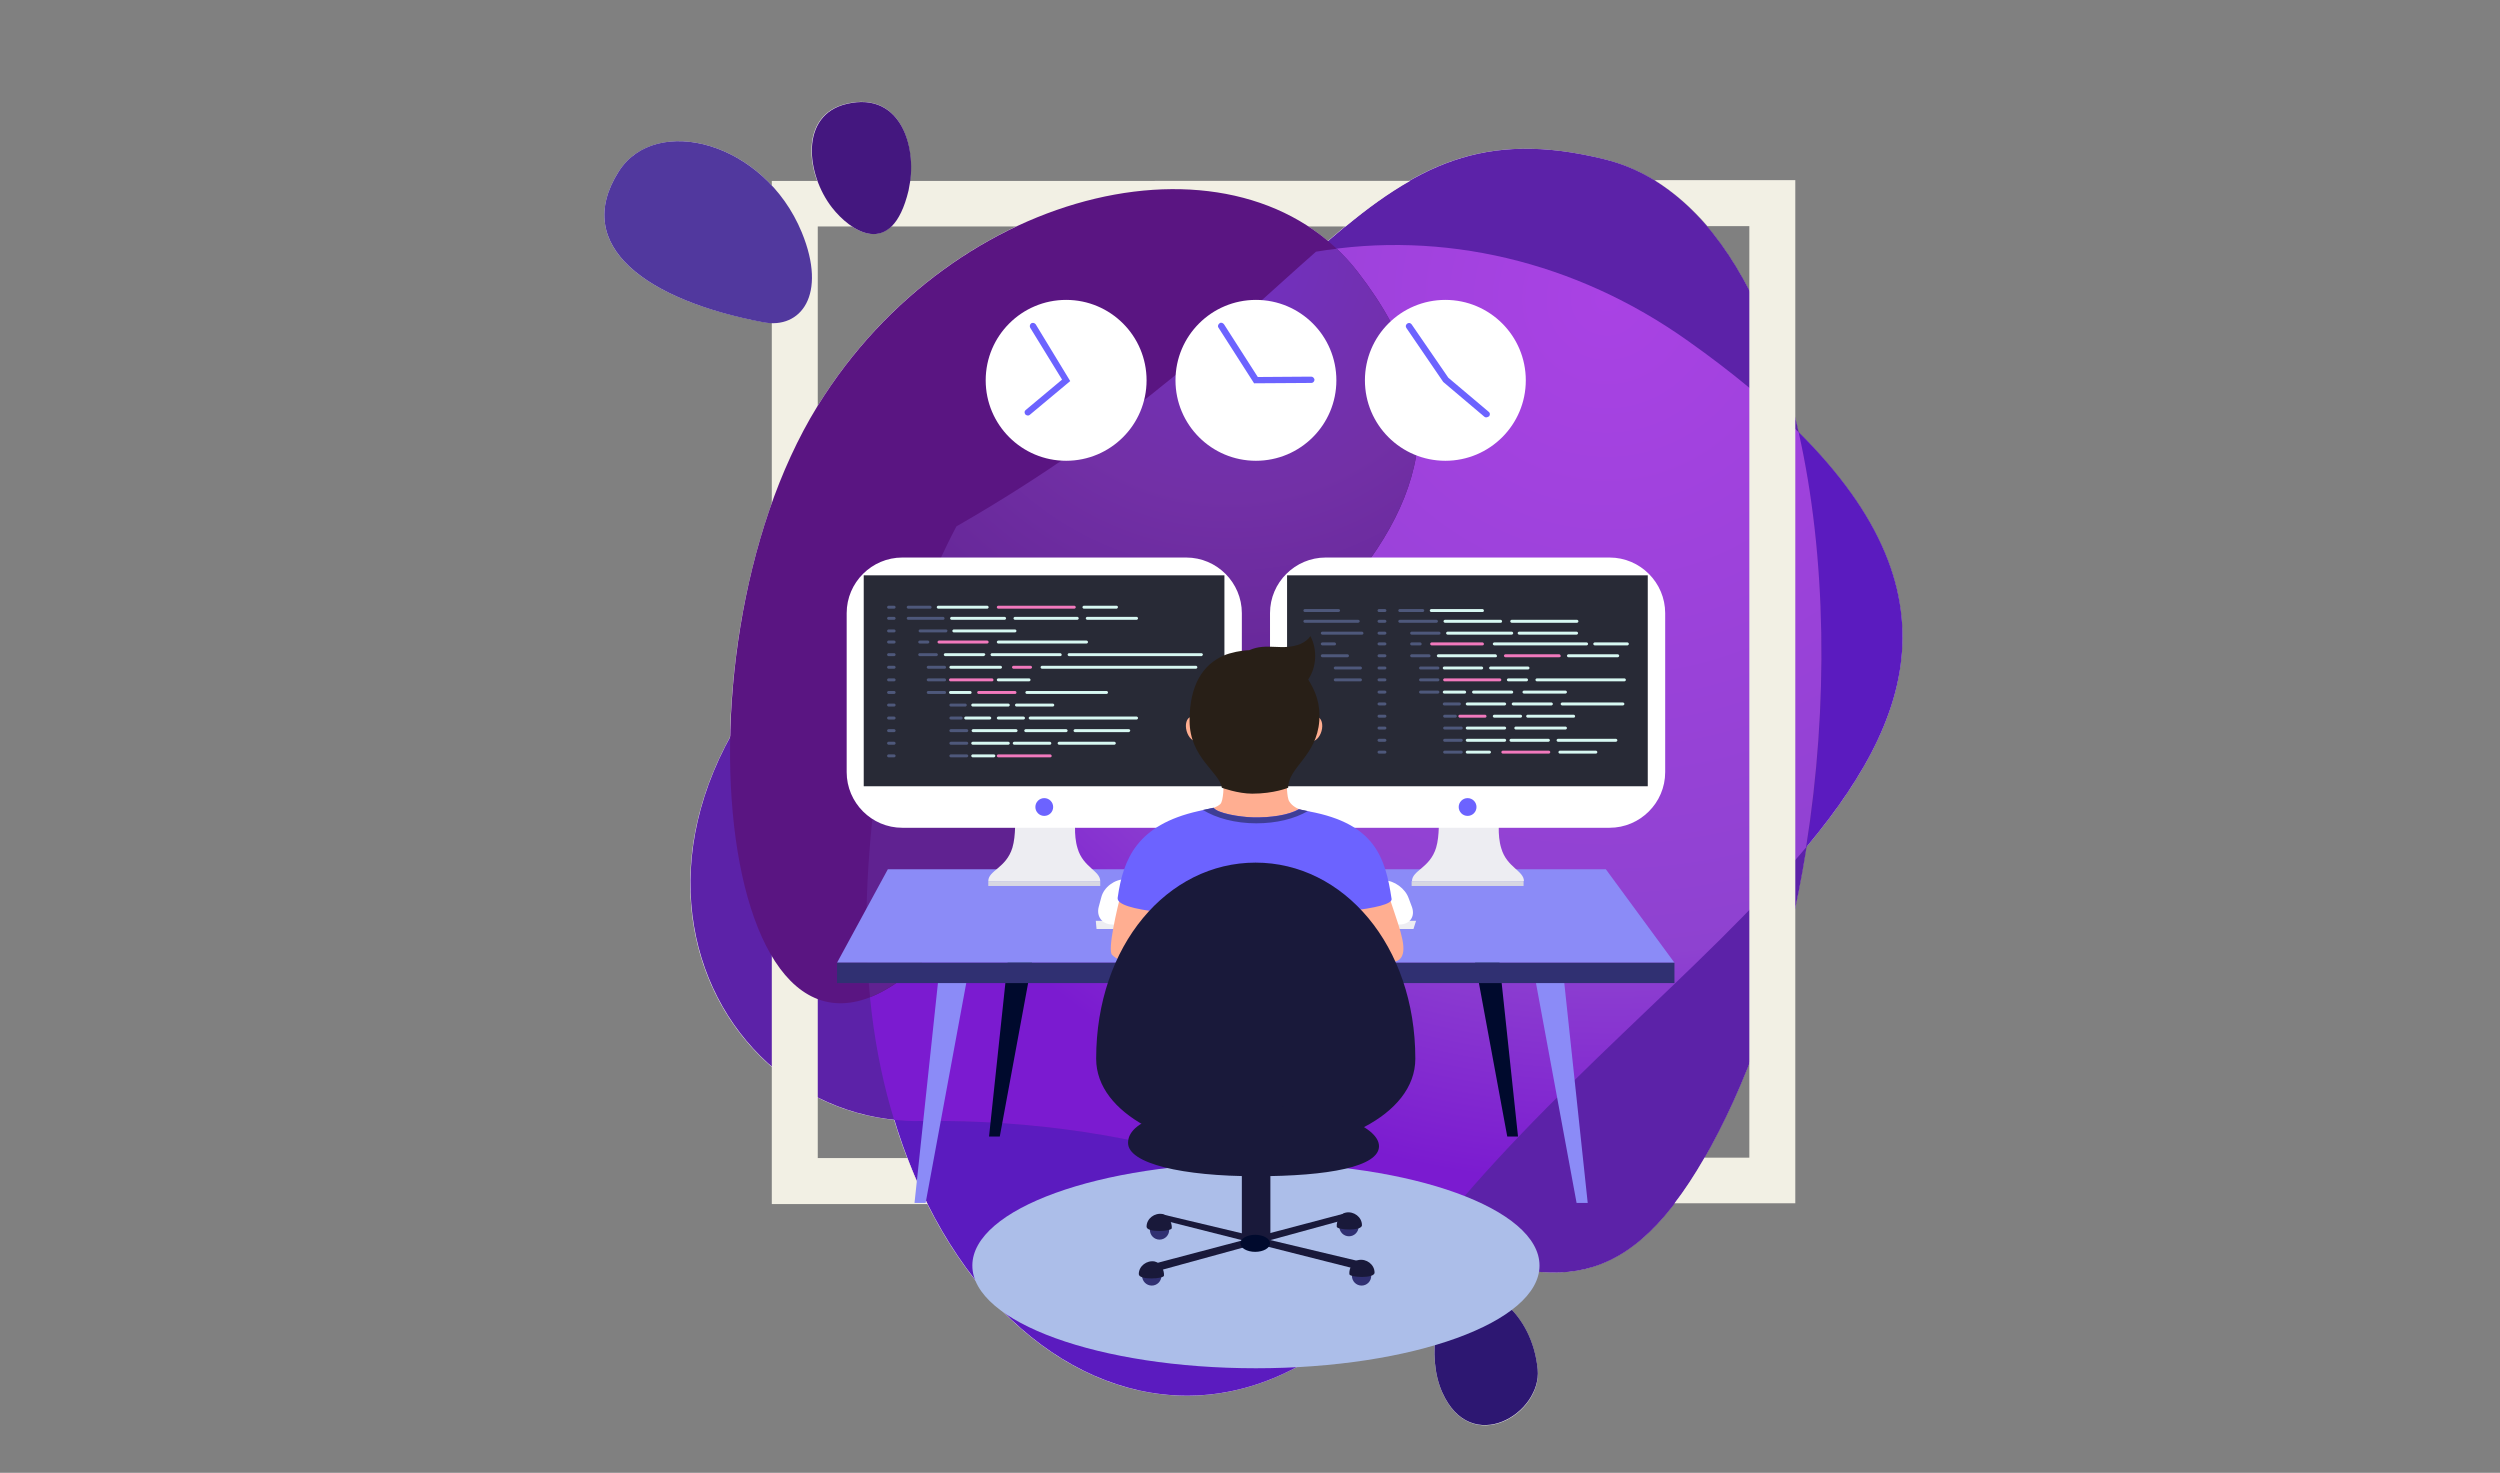 <?xml version="1.0" encoding="utf-8"?>
<!-- Generator: Adobe Illustrator 24.0.2, SVG Export Plug-In . SVG Version: 6.00 Build 0)  -->
<svg version="1.1" xmlns="http://www.w3.org/2000/svg" xmlns:xlink="http://www.w3.org/1999/xlink" x="0px" y="0px"
	 viewBox="0 0 674.4 397.3" style="enable-background:new 0 0 674.4 397.3;" xml:space="preserve">
<rect x="0" y="0" width="674.4" height="397.3" fill="#808080" stroke="none"/>
<style type="text/css">
	.st0{fill:#51389E;}
	.st1{fill:#44177F;}
	.st2{fill:#2D1772;}
	.st3{fill:#FFFFFF;}
	.st4{fill:#5B1BBF;}
	.st5{fill:#5C22A8;}
	.st6{fill:url(#SVGID_1_);}
	.st7{fill:#F2F0E4;}
	.st8{fill:#5A1582;}
	.st9{fill:url(#SVGID_2_);}
	.st10{fill:#000A2D;}
	.st11{fill:#ACBEE9;}
	.st12{fill:#8B8BF7;}
	.st13{fill:#EDEDF2;}
	.st14{fill:#303072;}
	.st15{fill:#6C63FF;}
	.st16{fill:#D7D7E2;}
	.st17{fill:#282A36;}
	.st18{fill:#4E587B;}
	.st19{fill:#D7F8F2;}
	.st20{fill:#F279BD;}
	.st21{fill:#FFAE91;}
	.st22{fill:#281F17;}
	.st23{fill:#19193A;}
	.st24{fill:#3E3E96;}
</style>
<symbol  id="New_Symbol" viewBox="-52.8 -66.6 105.6 133.2">
	<path class="st0" d="M52.8-12.6c-0.6,53.1-18.7,91-55.5,75.8C-31.3,51.4-27.3,1,10-22.6C35.8-38.9,53-29.6,52.8-12.6z"/>
	<path class="st1" d="M-3.3-34.1c-12.6,14-38.5,21.8-47.1,1.6c-10.1-23.5,14.8-35.2,33.5-34.1C15.7-64.6,5.2-43.5-3.3-34.1z"/>
</symbol>
<symbol  id="New_Symbol_1" viewBox="-27 -28.6 54 57.2">
	<path class="st2" d="M-23.5,24c-8.4-8.3-0.9-34.3,13-45.8C14.4-42.6,34.7-10.3,24.2,6.9C10.4,29.4-14.3,33-23.5,24z"/>
</symbol>
<g id="Camada_2">
	<path class="st3" d="M394,348.1c-6.6,2.2-9.3,17.9-4.9,27.6c7.8,17.4,26.9,5.6,25.7-6.2C413.3,354,401.2,345.7,394,348.1z"/>
	<path class="st3" d="M463.5,305.4c11.4-22.2,19.4-49,23.7-76.8c29.4-35.2,40.3-69.8-2.1-112c-8.5-38.1-25.9-67-52.2-73.6
		c-33.3-8.3-51.6,2.1-74.7,22c-35.1-29.6-103.5-11.1-137.7,44.6c-15.4,25.1-22.9,59-23.6,89.3c-27.4,50,1.6,98.8,44.3,103.2
		c22.7,75,92.3,102.9,139.6,38.5c1.5-2,3-4,4.5-6C419,347.9,440,351.1,463.5,305.4z"/>
	<path class="st3" d="M206,86.9c10,1.9,17.3-7.3,10.3-24.2c-10.1-24.5-39.4-32.1-49.4-16.4C154.1,66.5,174.7,81.1,206,86.9z"/>
	<path class="st3" d="M245,51.3c2.6-11-1.7-26.9-16.7-23.3c-12.8,3-10.9,19.1-3.9,28C229.1,62,240.5,70.4,245,51.3z"/>
	<g>
		<path class="st4" d="M455.4,91.9C369.6,31,240.5,76.6,234,240.7c-4.7,117.7,88.2,179.7,146.8,99.9
			C450.5,245.7,593.2,189.9,455.4,91.9z"/>
		
			<use xlink:href="#New_Symbol_1"  width="54" height="57.2" id="XMLID_2_" x="-27" y="-28.6" transform="matrix(0.528 0.258 0.258 -0.528 400.248 366.822)" style="overflow:visible;"/>
		<path class="st5" d="M248.3,302.4c-63.5,0.8-103.5-95.9,8.8-159.9C360,83.8,366.8,26.5,433,43c66.2,16.5,75.7,174.6,30.6,262.4
			S382.7,300.7,248.3,302.4z"/>
		<radialGradient id="SVGID_1_" cx="433.546" cy="80.747" r="238.818" gradientUnits="userSpaceOnUse">
			<stop  offset="0" style="stop-color:#A942E4"/>
			<stop  offset="0.739" style="stop-color:#8E42D0"/>
			<stop  offset="1" style="stop-color:#7B1BD0"/>
		</radialGradient>
		<path class="st6" d="M485.2,116.6c-8-7.9-17.8-16.1-29.8-24.6C424.9,70.3,389,62.1,355,67.9c-22,19.3-48.9,46.5-97,74.1
			c-13.7,26-22.5,58.9-24.1,98.7c-0.9,22.8,1.8,43.5,7.3,61.4c2.3,0.2,4.7,0.4,7.1,0.3c64.3-0.8,106,20,137,32.2
			c31.2-40.1,74.6-73.3,101.9-106C493.3,190.3,492.7,149.9,485.2,116.6z"/>
		<path class="st7" d="M244.8,312.4h-24.2V61.1h142.4c5.9-4.9,11.6-9,17.4-12.3H208.2v276h42C248.2,320.8,246.4,316.7,244.8,312.4z"
			/>
		<path class="st7" d="M446.5,48.7c5.1,3.2,9.8,7.3,14.1,12.3h11.3v251.3h-12.1c-2.7,4.7-5.4,8.8-8.1,12.3h32.6v-276H446.5z"/>
		<path class="st8" d="M250.1,258.3C322.4,187.8,422.5,146,366.3,73.4c-31.6-40.8-108.7-24.1-145.8,36.2
			C178.6,177.7,195.1,311.9,250.1,258.3z"/>
		
			<use xlink:href="#New_Symbol"  width="105.6" height="133.2" id="XMLID_1_" x="-52.8" y="-66.6" transform="matrix(-0.104 0.591 -0.591 -0.104 203.976 54.434)" style="overflow:visible;"/>
		<radialGradient id="SVGID_2_" cx="331.827" cy="68.4" r="144.946" gradientUnits="userSpaceOnUse">
			<stop  offset="0" style="stop-color:#7230C2"/>
			<stop  offset="0.453" style="stop-color:#7230A6"/>
			<stop  offset="1" style="stop-color:#602291"/>
		</radialGradient>
		<path class="st9" d="M360.6,67.1c-1.9,0.2-3.7,0.5-5.6,0.8c-22,19.3-48.9,46.5-97,74.1c-13.7,26-22.5,58.9-24.1,98.7
			c-0.4,9.8-0.1,19.3,0.8,28.3c4.7-1.9,9.8-5.3,15.3-10.7C322.4,187.8,422.5,146,366.3,73.4C364.6,71.1,362.6,69,360.6,67.1z"/>
	</g>
</g>
<g id="Camada_1">
	<polygon class="st10" points="273.2,246.5 266.8,306.6 269.7,306.6 280.8,246.5 	"/>
	<polygon class="st10" points="403.1,246.5 409.5,306.6 406.6,306.6 395.5,246.5 	"/>
	<ellipse class="st11" cx="338.8" cy="341.4" rx="76.5" ry="27.7"/>
	<polygon class="st12" points="451.7,259.7 225.8,259.7 239.5,234.5 433.2,234.5 	"/>
	<polygon class="st12" points="253.1,264.4 246.7,324.5 249.7,324.5 260.8,264.4 	"/>
	<polygon class="st12" points="421.9,264.4 428.3,324.5 425.3,324.5 414.2,264.4 	"/>
	<g>
		<polygon class="st13" points="295.6,248.4 295.8,250.6 381.3,250.6 382,248.4 		"/>
		<g>
			<path class="st3" d="M380.9,244.7c0.9,2.6-0.6,4.7-3.4,4.7h-77.4c-2.8,0-4.4-2.2-3.7-4.8l0.7-2.6c0.7-2.7,3.6-4.8,6.3-4.8l70,0.3
				c2.7,0,5.7,2.2,6.6,4.8L380.9,244.7z"/>
		</g>
	</g>
	<rect x="225.8" y="259.7" class="st14" width="225.9" height="5.5"/>
	<g>
		<g>
			<circle class="st3" cx="338.8" cy="102.6" r="21.7"/>
		</g>
	</g>
	<path class="st15" d="M338.3,103.4l-9.6-15c-0.3-0.4-0.1-0.9,0.3-1.2c0.4-0.3,0.9-0.1,1.2,0.3l9.1,14.2l14.4-0.1c0,0,0,0,0,0
		c0.5,0,0.8,0.4,0.9,0.8c0,0.5-0.4,0.9-0.8,0.9L338.3,103.4z"/>
	<g>
		<g>
			<circle class="st3" cx="287.6" cy="102.6" r="21.7"/>
		</g>
	</g>
	<path class="st15" d="M277.3,112.1c-0.2,0-0.5-0.1-0.7-0.3c-0.3-0.4-0.3-0.9,0.1-1.2l9.8-8.2l-8.6-14c-0.2-0.4-0.1-0.9,0.3-1.2
		c0.4-0.2,0.9-0.1,1.2,0.3l9.3,15.3l-10.9,9.1C277.7,112,277.5,112.1,277.3,112.1z"/>
	<g>
		<g>
			<circle class="st3" cx="389.9" cy="102.6" r="21.7"/>
		</g>
	</g>
	<path class="st15" d="M400.9,112.6c-0.2,0-0.4-0.1-0.5-0.2l-11-9.3l-0.1-0.1l-9.9-14.5c-0.3-0.4-0.2-0.9,0.2-1.2
		c0.4-0.3,0.9-0.2,1.2,0.2l9.9,14.4l10.9,9.2c0.4,0.3,0.4,0.8,0.1,1.2C401.4,112.5,401.1,112.6,400.9,112.6z"/>
	<g>
		<g>
			<path class="st13" d="M273.8,220.5c0,0,0.3,4.9-0.7,8.2c-1.7,5.5-6.5,6.1-6.5,9c0,0.1,30.2,0.1,30.2,0c0-2.8-4.6-3.7-6.1-8.8
				c-1.2-3.8-0.5-8.4-0.5-8.4H273.8z"/>
			<rect x="266.6" y="237.7" class="st16" width="30.2" height="1.3"/>
		</g>
		<g>
			<g>
				<path class="st3" d="M335,208.3c0,8.3-6.8,15-15,15h-76.6c-8.3,0-15-6.8-15-15v-42.9c0-8.3,6.8-15,15-15H320c8.3,0,15,6.8,15,15
					V208.3z"/>
			</g>
			<rect x="233" y="155.2" class="st17" width="97.3" height="56.9"/>
		</g>
		<circle class="st15" cx="281.7" cy="217.7" r="2.4"/>
	</g>
	<g>
		<path class="st18" d="M251,164.2H245c-0.2,0-0.4-0.2-0.4-0.4c0-0.2,0.2-0.4,0.4-0.4h5.9c0.2,0,0.4,0.2,0.4,0.4
			C251.3,164,251.2,164.2,251,164.2z"/>
		<path class="st19" d="M266.3,164.2h-13.2c-0.2,0-0.4-0.2-0.4-0.4c0-0.2,0.2-0.4,0.4-0.4h13.2c0.2,0,0.4,0.2,0.4,0.4
			C266.7,164,266.5,164.2,266.3,164.2z"/>
		<path class="st19" d="M301.2,164.2h-8.8c-0.2,0-0.4-0.2-0.4-0.4c0-0.2,0.2-0.4,0.4-0.4h8.8c0.2,0,0.4,0.2,0.4,0.4
			C301.5,164,301.4,164.2,301.2,164.2z"/>
		<path class="st20" d="M289.8,164.2h-20.5c-0.2,0-0.4-0.2-0.4-0.4c0-0.2,0.2-0.4,0.4-0.4h20.5c0.2,0,0.4,0.2,0.4,0.4
			C290.2,164,290,164.2,289.8,164.2z"/>
		<path class="st18" d="M254.4,167.2H245c-0.2,0-0.4-0.2-0.4-0.4s0.2-0.4,0.4-0.4h9.4c0.2,0,0.4,0.2,0.4,0.4
			S254.7,167.2,254.4,167.2z"/>
		<path class="st19" d="M271,167.2h-14.3c-0.2,0-0.4-0.2-0.4-0.4s0.2-0.4,0.4-0.4H271c0.2,0,0.4,0.2,0.4,0.4S271.2,167.2,271,167.2z
			"/>
		<path class="st19" d="M306.6,167.2h-13.3c-0.2,0-0.4-0.2-0.4-0.4s0.2-0.4,0.4-0.4h13.3c0.2,0,0.4,0.2,0.4,0.4
			S306.8,167.2,306.6,167.2z"/>
		<path class="st19" d="M290.6,167.2h-16.8c-0.2,0-0.4-0.2-0.4-0.4s0.2-0.4,0.4-0.4h16.8c0.2,0,0.4,0.2,0.4,0.4
			S290.8,167.2,290.6,167.2z"/>
		<path class="st18" d="M255.2,170.6h-7c-0.2,0-0.4-0.2-0.4-0.4c0-0.2,0.2-0.4,0.4-0.4h7c0.2,0,0.4,0.2,0.4,0.4
			C255.5,170.4,255.4,170.6,255.2,170.6z"/>
		<path class="st19" d="M273.8,170.6h-16.5c-0.2,0-0.4-0.2-0.4-0.4c0-0.2,0.2-0.4,0.4-0.4h16.5c0.2,0,0.4,0.2,0.4,0.4
			C274.2,170.4,274,170.6,273.8,170.6z"/>
		<path class="st18" d="M250.3,173.6h-2.2c-0.2,0-0.4-0.2-0.4-0.4s0.2-0.4,0.4-0.4h2.2c0.2,0,0.4,0.2,0.4,0.4
			S250.5,173.6,250.3,173.6z"/>
		<path class="st20" d="M266.3,173.6h-13c-0.2,0-0.4-0.2-0.4-0.4s0.2-0.4,0.4-0.4h13c0.2,0,0.4,0.2,0.4,0.4S266.5,173.6,266.3,173.6
			z"/>
		<path class="st19" d="M293.1,173.6h-23.8c-0.2,0-0.4-0.2-0.4-0.4s0.2-0.4,0.4-0.4h23.8c0.2,0,0.4,0.2,0.4,0.4
			S293.3,173.6,293.1,173.6z"/>
		<path class="st18" d="M252.6,177h-4.5c-0.2,0-0.4-0.2-0.4-0.4c0-0.2,0.2-0.4,0.4-0.4h4.5c0.2,0,0.4,0.2,0.4,0.4
			C253,176.8,252.8,177,252.6,177z"/>
		<path class="st19" d="M265.3,177H255c-0.2,0-0.4-0.2-0.4-0.4c0-0.2,0.2-0.4,0.4-0.4h10.4c0.2,0,0.4,0.2,0.4,0.4
			C265.7,176.8,265.5,177,265.3,177z"/>
		<path class="st19" d="M324.1,177h-35.7c-0.2,0-0.4-0.2-0.4-0.4c0-0.2,0.2-0.4,0.4-0.4h35.7c0.2,0,0.4,0.2,0.4,0.4
			C324.4,176.8,324.3,177,324.1,177z"/>
		<path class="st19" d="M286,177h-18.4c-0.2,0-0.4-0.2-0.4-0.4c0-0.2,0.2-0.4,0.4-0.4H286c0.2,0,0.4,0.2,0.4,0.4
			C286.4,176.8,286.3,177,286,177z"/>
		<path class="st18" d="M254.8,180.4h-4.4c-0.2,0-0.4-0.2-0.4-0.4c0-0.2,0.2-0.4,0.4-0.4h4.4c0.2,0,0.4,0.2,0.4,0.4
			C255.2,180.2,255.1,180.4,254.8,180.4z"/>
		<path class="st19" d="M269.9,180.4h-13.4c-0.2,0-0.4-0.2-0.4-0.4c0-0.2,0.2-0.4,0.4-0.4h13.4c0.2,0,0.4,0.2,0.4,0.4
			C270.3,180.2,270.1,180.4,269.9,180.4z"/>
		<path class="st19" d="M322.6,180.4h-41.5c-0.2,0-0.4-0.2-0.4-0.4c0-0.2,0.2-0.4,0.4-0.4h41.5c0.2,0,0.4,0.2,0.4,0.4
			C323,180.2,322.8,180.4,322.6,180.4z"/>
		<path class="st20" d="M278,180.4h-4.6c-0.2,0-0.4-0.2-0.4-0.4c0-0.2,0.2-0.4,0.4-0.4h4.6c0.2,0,0.4,0.2,0.4,0.4
			C278.4,180.2,278.2,180.4,278,180.4z"/>
		<path class="st18" d="M254.8,183.8h-4.4c-0.2,0-0.4-0.2-0.4-0.4c0-0.2,0.2-0.4,0.4-0.4h4.4c0.2,0,0.4,0.2,0.4,0.4
			C255.2,183.6,255.1,183.8,254.8,183.8z"/>
		<path class="st20" d="M267.6,183.8h-11.2c-0.2,0-0.4-0.2-0.4-0.4c0-0.2,0.2-0.4,0.4-0.4h11.2c0.2,0,0.4,0.2,0.4,0.4
			C268,183.6,267.9,183.8,267.6,183.8z"/>
		<path class="st19" d="M277.6,183.8h-8.3c-0.2,0-0.4-0.2-0.4-0.4c0-0.2,0.2-0.4,0.4-0.4h8.3c0.2,0,0.4,0.2,0.4,0.4
			C278,183.6,277.8,183.8,277.6,183.8z"/>
		<path class="st18" d="M254.8,187.2h-4.4c-0.2,0-0.4-0.2-0.4-0.4s0.2-0.4,0.4-0.4h4.4c0.2,0,0.4,0.2,0.4,0.4
			S255.1,187.2,254.8,187.2z"/>
		<path class="st19" d="M261.7,187.2h-5.3c-0.2,0-0.4-0.2-0.4-0.4s0.2-0.4,0.4-0.4h5.3c0.2,0,0.4,0.2,0.4,0.4S262,187.2,261.7,187.2
			z"/>
		<path class="st19" d="M298.5,187.2h-21.5c-0.2,0-0.4-0.2-0.4-0.4s0.2-0.4,0.4-0.4h21.5c0.2,0,0.4,0.2,0.4,0.4
			S298.7,187.2,298.5,187.2z"/>
		<path class="st20" d="M273.8,187.2h-9.8c-0.2,0-0.4-0.2-0.4-0.4s0.2-0.4,0.4-0.4h9.8c0.2,0,0.4,0.2,0.4,0.4
			S274.1,187.2,273.8,187.2z"/>
		<path class="st18" d="M260.4,190.6h-3.9c-0.2,0-0.4-0.2-0.4-0.4s0.2-0.4,0.4-0.4h3.9c0.2,0,0.4,0.2,0.4,0.4
			S260.6,190.6,260.4,190.6z"/>
		<path class="st19" d="M272,190.6h-9.6c-0.2,0-0.4-0.2-0.4-0.4s0.2-0.4,0.4-0.4h9.6c0.2,0,0.4,0.2,0.4,0.4S272.2,190.6,272,190.6z"
			/>
		<path class="st19" d="M284,190.6h-9.8c-0.2,0-0.4-0.2-0.4-0.4s0.2-0.4,0.4-0.4h9.8c0.2,0,0.4,0.2,0.4,0.4S284.2,190.6,284,190.6z"
			/>
		<path class="st18" d="M259.3,194.1h-2.8c-0.2,0-0.4-0.2-0.4-0.4c0-0.2,0.2-0.4,0.4-0.4h2.8c0.2,0,0.4,0.2,0.4,0.4
			C259.7,193.9,259.5,194.1,259.3,194.1z"/>
		<path class="st19" d="M267,194.1h-6.5c-0.2,0-0.4-0.2-0.4-0.4c0-0.2,0.2-0.4,0.4-0.4h6.5c0.2,0,0.4,0.2,0.4,0.4
			C267.4,193.9,267.2,194.1,267,194.1z"/>
		<path class="st19" d="M306.6,194.1h-28.7c-0.2,0-0.4-0.2-0.4-0.4c0-0.2,0.2-0.4,0.4-0.4h28.7c0.2,0,0.4,0.2,0.4,0.4
			C307,193.9,306.8,194.1,306.6,194.1z"/>
		<path class="st19" d="M276.1,194.1h-6.8c-0.2,0-0.4-0.2-0.4-0.4c0-0.2,0.2-0.4,0.4-0.4h6.8c0.2,0,0.4,0.2,0.4,0.4
			C276.5,193.9,276.3,194.1,276.1,194.1z"/>
		<path class="st18" d="M260.8,197.5h-4.3c-0.2,0-0.4-0.2-0.4-0.4c0-0.2,0.2-0.4,0.4-0.4h4.3c0.2,0,0.4,0.2,0.4,0.4
			C261.2,197.3,261,197.5,260.8,197.5z"/>
		<path class="st19" d="M274.1,197.5h-11.6c-0.2,0-0.4-0.2-0.4-0.4c0-0.2,0.2-0.4,0.4-0.4h11.6c0.2,0,0.4,0.2,0.4,0.4
			C274.5,197.3,274.3,197.5,274.1,197.5z"/>
		<path class="st19" d="M304.5,197.5h-14.5c-0.2,0-0.4-0.2-0.4-0.4c0-0.2,0.2-0.4,0.4-0.4h14.5c0.2,0,0.4,0.2,0.4,0.4
			C304.8,197.3,304.7,197.5,304.5,197.5z"/>
		<path class="st19" d="M287.6,197.5h-10.9c-0.2,0-0.4-0.2-0.4-0.4c0-0.2,0.2-0.4,0.4-0.4h10.9c0.2,0,0.4,0.2,0.4,0.4
			C288,197.3,287.8,197.5,287.6,197.5z"/>
		<path class="st18" d="M260.8,200.9h-4.3c-0.2,0-0.4-0.2-0.4-0.4c0-0.2,0.2-0.4,0.4-0.4h4.3c0.2,0,0.4,0.2,0.4,0.4
			C261.2,200.7,261,200.9,260.8,200.9z"/>
		<path class="st19" d="M272,200.9h-9.6c-0.2,0-0.4-0.2-0.4-0.4c0-0.2,0.2-0.4,0.4-0.4h9.6c0.2,0,0.4,0.2,0.4,0.4
			C272.4,200.7,272.2,200.9,272,200.9z"/>
		<path class="st19" d="M300.6,200.9h-14.9c-0.2,0-0.4-0.2-0.4-0.4c0-0.2,0.2-0.4,0.4-0.4h14.9c0.2,0,0.4,0.2,0.4,0.4
			C301,200.7,300.8,200.9,300.6,200.9z"/>
		<path class="st19" d="M283.2,200.9h-9.6c-0.2,0-0.4-0.2-0.4-0.4c0-0.2,0.2-0.4,0.4-0.4h9.6c0.2,0,0.4,0.2,0.4,0.4
			C283.6,200.7,283.5,200.9,283.2,200.9z"/>
		<path class="st18" d="M260.8,204.3h-4.3c-0.2,0-0.4-0.2-0.4-0.4s0.2-0.4,0.4-0.4h4.3c0.2,0,0.4,0.2,0.4,0.4S261,204.3,260.8,204.3
			z"/>
		<path class="st18" d="M241.2,164.2h-1.5c-0.2,0-0.4-0.2-0.4-0.4c0-0.2,0.2-0.4,0.4-0.4h1.5c0.2,0,0.4,0.2,0.4,0.4
			C241.6,164,241.4,164.2,241.2,164.2z"/>
		<path class="st18" d="M241.2,167.2h-1.5c-0.2,0-0.4-0.2-0.4-0.4s0.2-0.4,0.4-0.4h1.5c0.2,0,0.4,0.2,0.4,0.4
			S241.4,167.2,241.2,167.2z"/>
		<path class="st18" d="M241.2,170.6h-1.5c-0.2,0-0.4-0.2-0.4-0.4c0-0.2,0.2-0.4,0.4-0.4h1.5c0.2,0,0.4,0.2,0.4,0.4
			C241.6,170.4,241.4,170.6,241.2,170.6z"/>
		<path class="st18" d="M241.2,173.6h-1.5c-0.2,0-0.4-0.2-0.4-0.4s0.2-0.4,0.4-0.4h1.5c0.2,0,0.4,0.2,0.4,0.4
			S241.4,173.6,241.2,173.6z"/>
		<path class="st18" d="M241.2,177h-1.5c-0.2,0-0.4-0.2-0.4-0.4c0-0.2,0.2-0.4,0.4-0.4h1.5c0.2,0,0.4,0.2,0.4,0.4
			C241.6,176.8,241.4,177,241.2,177z"/>
		<path class="st18" d="M241.2,180.4h-1.5c-0.2,0-0.4-0.2-0.4-0.4c0-0.2,0.2-0.4,0.4-0.4h1.5c0.2,0,0.4,0.2,0.4,0.4
			C241.6,180.2,241.4,180.4,241.2,180.4z"/>
		<path class="st18" d="M241.2,183.8h-1.5c-0.2,0-0.4-0.2-0.4-0.4c0-0.2,0.2-0.4,0.4-0.4h1.5c0.2,0,0.4,0.2,0.4,0.4
			C241.6,183.6,241.4,183.8,241.2,183.8z"/>
		<path class="st18" d="M241.2,187.2h-1.5c-0.2,0-0.4-0.2-0.4-0.4s0.2-0.4,0.4-0.4h1.5c0.2,0,0.4,0.2,0.4,0.4
			S241.4,187.2,241.2,187.2z"/>
		<path class="st18" d="M241.2,190.6h-1.5c-0.2,0-0.4-0.2-0.4-0.4s0.2-0.4,0.4-0.4h1.5c0.2,0,0.4,0.2,0.4,0.4
			S241.4,190.6,241.2,190.6z"/>
		<path class="st18" d="M241.2,194.1h-1.5c-0.2,0-0.4-0.2-0.4-0.4c0-0.2,0.2-0.4,0.4-0.4h1.5c0.2,0,0.4,0.2,0.4,0.4
			C241.6,193.9,241.4,194.1,241.2,194.1z"/>
		<path class="st18" d="M241.2,197.5h-1.5c-0.2,0-0.4-0.2-0.4-0.4c0-0.2,0.2-0.4,0.4-0.4h1.5c0.2,0,0.4,0.2,0.4,0.4
			C241.6,197.3,241.4,197.5,241.2,197.5z"/>
		<path class="st18" d="M241.2,200.9h-1.5c-0.2,0-0.4-0.2-0.4-0.4c0-0.2,0.2-0.4,0.4-0.4h1.5c0.2,0,0.4,0.2,0.4,0.4
			C241.6,200.7,241.4,200.9,241.2,200.9z"/>
		<path class="st18" d="M241.2,204.3h-1.5c-0.2,0-0.4-0.2-0.4-0.4s0.2-0.4,0.4-0.4h1.5c0.2,0,0.4,0.2,0.4,0.4
			S241.4,204.3,241.2,204.3z"/>
		<path class="st19" d="M268.1,204.3h-5.7c-0.2,0-0.4-0.2-0.4-0.4s0.2-0.4,0.4-0.4h5.7c0.2,0,0.4,0.2,0.4,0.4
			S268.3,204.3,268.1,204.3z"/>
		<path class="st20" d="M283.3,204.3h-14c-0.2,0-0.4-0.2-0.4-0.4s0.2-0.4,0.4-0.4h14c0.2,0,0.4,0.2,0.4,0.4S283.6,204.3,283.3,204.3
			z"/>
	</g>
	<g>
		<g>
			<path class="st13" d="M388.1,220.5c0,0,0.3,4.9-0.7,8.2c-1.7,5.5-6.5,6.1-6.5,9c0,0.1,30.2,0.1,30.2,0c0-2.8-4.6-3.7-6.1-8.8
				c-1.2-3.8-0.5-8.4-0.5-8.4H388.1z"/>
			<rect x="380.8" y="237.7" class="st16" width="30.2" height="1.3"/>
		</g>
		<g>
			<g>
				<path class="st3" d="M449.2,208.3c0,8.3-6.8,15-15,15h-76.6c-8.3,0-15-6.8-15-15v-42.9c0-8.3,6.8-15,15-15h76.6
					c8.3,0,15,6.8,15,15V208.3z"/>
			</g>
			<rect x="347.2" y="155.2" class="st17" width="97.3" height="56.9"/>
		</g>
		<circle class="st15" cx="395.9" cy="217.7" r="2.4"/>
	</g>
	<g>
		<path class="st18" d="M383.8,165.1h-6.2c-0.2,0-0.4-0.2-0.4-0.4s0.2-0.4,0.4-0.4h6.2c0.2,0,0.4,0.2,0.4,0.4S384,165.1,383.8,165.1
			z"/>
		<path class="st19" d="M399.9,165.1h-13.8c-0.2,0-0.4-0.2-0.4-0.4s0.2-0.4,0.4-0.4h13.8c0.2,0,0.4,0.2,0.4,0.4
			S400.2,165.1,399.9,165.1z"/>
		<path class="st18" d="M387.5,168h-9.9c-0.2,0-0.4-0.2-0.4-0.4c0-0.2,0.2-0.4,0.4-0.4h9.9c0.2,0,0.4,0.2,0.4,0.4
			C387.9,167.8,387.7,168,387.5,168z"/>
		<path class="st19" d="M404.8,168h-15c-0.2,0-0.4-0.2-0.4-0.4c0-0.2,0.2-0.4,0.4-0.4h15c0.2,0,0.4,0.2,0.4,0.4
			C405.2,167.8,405.1,168,404.8,168z"/>
		<path class="st19" d="M425.4,168h-17.6c-0.2,0-0.4-0.2-0.4-0.4c0-0.2,0.2-0.4,0.4-0.4h17.6c0.2,0,0.4,0.2,0.4,0.4
			C425.8,167.8,425.6,168,425.4,168z"/>
		<path class="st18" d="M388.2,171.2h-7.4c-0.2,0-0.4-0.2-0.4-0.4s0.2-0.4,0.4-0.4h7.4c0.2,0,0.4,0.2,0.4,0.4
			S388.5,171.2,388.2,171.2z"/>
		<path class="st19" d="M407.8,171.2h-17.3c-0.2,0-0.4-0.2-0.4-0.4s0.2-0.4,0.4-0.4h17.3c0.2,0,0.4,0.2,0.4,0.4
			S408,171.2,407.8,171.2z"/>
		<path class="st19" d="M425.3,171.2h-15.5c-0.2,0-0.4-0.2-0.4-0.4s0.2-0.4,0.4-0.4h15.5c0.2,0,0.4,0.2,0.4,0.4
			S425.5,171.2,425.3,171.2z"/>
		<path class="st18" d="M383.1,174.1h-2.3c-0.2,0-0.4-0.2-0.4-0.4s0.2-0.4,0.4-0.4h2.3c0.2,0,0.4,0.2,0.4,0.4
			S383.4,174.1,383.1,174.1z"/>
		<path class="st20" d="M399.9,174.1h-13.7c-0.2,0-0.4-0.2-0.4-0.4s0.2-0.4,0.4-0.4h13.7c0.2,0,0.4,0.2,0.4,0.4
			S400.2,174.1,399.9,174.1z"/>
		<path class="st19" d="M439,174.1h-8.8c-0.2,0-0.4-0.2-0.4-0.4s0.2-0.4,0.4-0.4h8.8c0.2,0,0.4,0.2,0.4,0.4S439.2,174.1,439,174.1z"
			/>
		<path class="st19" d="M428,174.1h-24.9c-0.2,0-0.4-0.2-0.4-0.4s0.2-0.4,0.4-0.4H428c0.2,0,0.4,0.2,0.4,0.4S428.2,174.1,428,174.1z
			"/>
		<path class="st18" d="M385.5,177.3h-4.7c-0.2,0-0.4-0.2-0.4-0.4c0-0.2,0.2-0.4,0.4-0.4h4.7c0.2,0,0.4,0.2,0.4,0.4
			C385.9,177.1,385.8,177.3,385.5,177.3z"/>
		<path class="st19" d="M403.5,177.3H388c-0.2,0-0.4-0.2-0.4-0.4c0-0.2,0.2-0.4,0.4-0.4h15.4c0.2,0,0.4,0.2,0.4,0.4
			C403.9,177.1,403.7,177.3,403.5,177.3z"/>
		<path class="st19" d="M436.4,177.3h-13.3c-0.2,0-0.4-0.2-0.4-0.4c0-0.2,0.2-0.4,0.4-0.4h13.3c0.2,0,0.4,0.2,0.4,0.4
			C436.8,177.1,436.6,177.3,436.4,177.3z"/>
		<path class="st20" d="M420.6,177.3h-14.5c-0.2,0-0.4-0.2-0.4-0.4c0-0.2,0.2-0.4,0.4-0.4h14.5c0.2,0,0.4,0.2,0.4,0.4
			C421.1,177.1,420.9,177.3,420.6,177.3z"/>
		<path class="st18" d="M387.9,180.6h-4.7c-0.2,0-0.4-0.2-0.4-0.4c0-0.2,0.2-0.4,0.4-0.4h4.7c0.2,0,0.4,0.2,0.4,0.4
			C388.3,180.4,388.1,180.6,387.9,180.6z"/>
		<path class="st19" d="M399.7,180.6h-10.1c-0.2,0-0.4-0.2-0.4-0.4c0-0.2,0.2-0.4,0.4-0.4h10.1c0.2,0,0.4,0.2,0.4,0.4
			C400.1,180.4,399.9,180.6,399.7,180.6z"/>
		<path class="st19" d="M412.2,180.6h-10.1c-0.2,0-0.4-0.2-0.4-0.4c0-0.2,0.2-0.4,0.4-0.4h10.1c0.2,0,0.4,0.2,0.4,0.4
			C412.6,180.4,412.4,180.6,412.2,180.6z"/>
		<path class="st18" d="M387.9,183.8h-4.7c-0.2,0-0.4-0.2-0.4-0.4s0.2-0.4,0.4-0.4h4.7c0.2,0,0.4,0.2,0.4,0.4
			S388.1,183.8,387.9,183.8z"/>
		<path class="st18" d="M361,165.1H352c-0.2,0-0.4-0.2-0.4-0.4s0.2-0.4,0.4-0.4h9.1c0.2,0,0.4,0.2,0.4,0.4S361.3,165.1,361,165.1z"
			/>
		<path class="st18" d="M366.3,168H352c-0.2,0-0.4-0.2-0.4-0.4c0-0.2,0.2-0.4,0.4-0.4h14.4c0.2,0,0.4,0.2,0.4,0.4
			C366.8,167.8,366.6,168,366.3,168z"/>
		<path class="st18" d="M367.4,171.2h-10.7c-0.2,0-0.4-0.2-0.4-0.4s0.2-0.4,0.4-0.4h10.7c0.2,0,0.4,0.2,0.4,0.4
			S367.7,171.2,367.4,171.2z"/>
		<path class="st18" d="M360,174.1h-3.3c-0.2,0-0.4-0.2-0.4-0.4s0.2-0.4,0.4-0.4h3.3c0.2,0,0.4,0.2,0.4,0.4S360.3,174.1,360,174.1z"
			/>
		<path class="st18" d="M363.5,177.3h-6.8c-0.2,0-0.4-0.2-0.4-0.4c0-0.2,0.2-0.4,0.4-0.4h6.8c0.2,0,0.4,0.2,0.4,0.4
			C363.9,177.1,363.7,177.3,363.5,177.3z"/>
		<path class="st18" d="M367,180.6h-6.8c-0.2,0-0.4-0.2-0.4-0.4c0-0.2,0.2-0.4,0.4-0.4h6.8c0.2,0,0.4,0.2,0.4,0.4
			C367.4,180.4,367.2,180.6,367,180.6z"/>
		<path class="st18" d="M367,183.8h-6.8c-0.2,0-0.4-0.2-0.4-0.4s0.2-0.4,0.4-0.4h6.8c0.2,0,0.4,0.2,0.4,0.4S367.2,183.8,367,183.8z"
			/>
		<path class="st20" d="M404.6,183.8h-14.9c-0.2,0-0.4-0.2-0.4-0.4s0.2-0.4,0.4-0.4h14.9c0.2,0,0.4,0.2,0.4,0.4
			S404.8,183.8,404.6,183.8z"/>
		<path class="st19" d="M438.2,183.8h-23.6c-0.2,0-0.4-0.2-0.4-0.4s0.2-0.4,0.4-0.4h23.6c0.2,0,0.4,0.2,0.4,0.4
			S438.4,183.8,438.2,183.8z"/>
		<path class="st19" d="M411.8,183.8h-4.9c-0.2,0-0.4-0.2-0.4-0.4s0.2-0.4,0.4-0.4h4.9c0.2,0,0.4,0.2,0.4,0.4S412,183.8,411.8,183.8
			z"/>
		<path class="st18" d="M387.9,187.1h-4.7c-0.2,0-0.4-0.2-0.4-0.4s0.2-0.4,0.4-0.4h4.7c0.2,0,0.4,0.2,0.4,0.4
			S388.1,187.1,387.9,187.1z"/>
		<path class="st19" d="M395.1,187.1h-5.5c-0.2,0-0.4-0.2-0.4-0.4s0.2-0.4,0.4-0.4h5.5c0.2,0,0.4,0.2,0.4,0.4
			S395.4,187.1,395.1,187.1z"/>
		<path class="st19" d="M422.3,187.1h-11.2c-0.2,0-0.4-0.2-0.4-0.4s0.2-0.4,0.4-0.4h11.2c0.2,0,0.4,0.2,0.4,0.4
			S422.5,187.1,422.3,187.1z"/>
		<path class="st19" d="M407.8,187.1h-10.3c-0.2,0-0.4-0.2-0.4-0.4s0.2-0.4,0.4-0.4h10.3c0.2,0,0.4,0.2,0.4,0.4
			S408.1,187.1,407.8,187.1z"/>
		<path class="st18" d="M393.7,190.3h-4.1c-0.2,0-0.4-0.2-0.4-0.4c0-0.2,0.2-0.4,0.4-0.4h4.1c0.2,0,0.4,0.2,0.4,0.4
			C394.1,190.1,393.9,190.3,393.7,190.3z"/>
		<path class="st19" d="M405.9,190.3h-10.1c-0.2,0-0.4-0.2-0.4-0.4c0-0.2,0.2-0.4,0.4-0.4h10.1c0.2,0,0.4,0.2,0.4,0.4
			C406.3,190.1,406.1,190.3,405.9,190.3z"/>
		<path class="st19" d="M437.8,190.3h-16.4c-0.2,0-0.4-0.2-0.4-0.4c0-0.2,0.2-0.4,0.4-0.4h16.4c0.2,0,0.4,0.2,0.4,0.4
			C438.2,190.1,438,190.3,437.8,190.3z"/>
		<path class="st19" d="M418.5,190.3h-10.3c-0.2,0-0.4-0.2-0.4-0.4c0-0.2,0.2-0.4,0.4-0.4h10.3c0.2,0,0.4,0.2,0.4,0.4
			C418.9,190.1,418.7,190.3,418.5,190.3z"/>
		<path class="st18" d="M392.6,193.6h-2.9c-0.2,0-0.4-0.2-0.4-0.4s0.2-0.4,0.4-0.4h2.9c0.2,0,0.4,0.2,0.4,0.4
			S392.8,193.6,392.6,193.6z"/>
		<path class="st20" d="M400.6,193.6h-6.8c-0.2,0-0.4-0.2-0.4-0.4s0.2-0.4,0.4-0.4h6.8c0.2,0,0.4,0.2,0.4,0.4
			S400.9,193.6,400.6,193.6z"/>
		<path class="st19" d="M424.5,193.6h-12.4c-0.2,0-0.4-0.2-0.4-0.4s0.2-0.4,0.4-0.4h12.4c0.2,0,0.4,0.2,0.4,0.4
			S424.8,193.6,424.5,193.6z"/>
		<path class="st19" d="M410.2,193.6h-7.1c-0.2,0-0.4-0.2-0.4-0.4s0.2-0.4,0.4-0.4h7.1c0.2,0,0.4,0.2,0.4,0.4
			S410.4,193.6,410.2,193.6z"/>
		<path class="st18" d="M394.2,196.8h-4.5c-0.2,0-0.4-0.2-0.4-0.4s0.2-0.4,0.4-0.4h4.5c0.2,0,0.4,0.2,0.4,0.4
			S394.4,196.8,394.2,196.8z"/>
		<path class="st19" d="M405.9,196.8h-10.1c-0.2,0-0.4-0.2-0.4-0.4s0.2-0.4,0.4-0.4h10.1c0.2,0,0.4,0.2,0.4,0.4
			S406.1,196.8,405.9,196.8z"/>
		<path class="st19" d="M422.3,196.8h-13.4c-0.2,0-0.4-0.2-0.4-0.4s0.2-0.4,0.4-0.4h13.4c0.2,0,0.4,0.2,0.4,0.4
			S422.5,196.8,422.3,196.8z"/>
		<path class="st18" d="M394.2,200.1h-4.5c-0.2,0-0.4-0.2-0.4-0.4c0-0.2,0.2-0.4,0.4-0.4h4.5c0.2,0,0.4,0.2,0.4,0.4
			C394.6,199.9,394.4,200.1,394.2,200.1z"/>
		<path class="st19" d="M405.9,200.1h-10.1c-0.2,0-0.4-0.2-0.4-0.4c0-0.2,0.2-0.4,0.4-0.4h10.1c0.2,0,0.4,0.2,0.4,0.4
			C406.3,199.9,406.1,200.1,405.9,200.1z"/>
		<path class="st19" d="M435.9,200.1h-15.6c-0.2,0-0.4-0.2-0.4-0.4c0-0.2,0.2-0.4,0.4-0.4h15.6c0.2,0,0.4,0.2,0.4,0.4
			C436.3,199.9,436.1,200.1,435.9,200.1z"/>
		<path class="st19" d="M417.7,200.1h-10.1c-0.2,0-0.4-0.2-0.4-0.4c0-0.2,0.2-0.4,0.4-0.4h10.1c0.2,0,0.4,0.2,0.4,0.4
			C418.1,199.9,417.9,200.1,417.7,200.1z"/>
		<path class="st18" d="M394.2,203.3h-4.5c-0.2,0-0.4-0.2-0.4-0.4s0.2-0.4,0.4-0.4h4.5c0.2,0,0.4,0.2,0.4,0.4
			S394.4,203.3,394.2,203.3z"/>
		<path class="st18" d="M373.6,165.1h-1.6c-0.2,0-0.4-0.2-0.4-0.4s0.2-0.4,0.4-0.4h1.6c0.2,0,0.4,0.2,0.4,0.4
			S373.8,165.1,373.6,165.1z"/>
		<path class="st18" d="M373.6,168h-1.6c-0.2,0-0.4-0.2-0.4-0.4c0-0.2,0.2-0.4,0.4-0.4h1.6c0.2,0,0.4,0.2,0.4,0.4
			C374,167.8,373.8,168,373.6,168z"/>
		<path class="st18" d="M373.6,171.2h-1.6c-0.2,0-0.4-0.2-0.4-0.4s0.2-0.4,0.4-0.4h1.6c0.2,0,0.4,0.2,0.4,0.4
			S373.8,171.2,373.6,171.2z"/>
		<path class="st18" d="M373.6,174.1h-1.6c-0.2,0-0.4-0.2-0.4-0.4s0.2-0.4,0.4-0.4h1.6c0.2,0,0.4,0.2,0.4,0.4
			S373.8,174.1,373.6,174.1z"/>
		<path class="st18" d="M373.6,177.3h-1.6c-0.2,0-0.4-0.2-0.4-0.4c0-0.2,0.2-0.4,0.4-0.4h1.6c0.2,0,0.4,0.2,0.4,0.4
			C374,177.1,373.8,177.3,373.6,177.3z"/>
		<path class="st18" d="M373.6,180.6h-1.6c-0.2,0-0.4-0.2-0.4-0.4c0-0.2,0.2-0.4,0.4-0.4h1.6c0.2,0,0.4,0.2,0.4,0.4
			C374,180.4,373.8,180.6,373.6,180.6z"/>
		<path class="st18" d="M373.6,183.8h-1.6c-0.2,0-0.4-0.2-0.4-0.4s0.2-0.4,0.4-0.4h1.6c0.2,0,0.4,0.2,0.4,0.4
			S373.8,183.8,373.6,183.8z"/>
		<path class="st18" d="M373.6,187.1h-1.6c-0.2,0-0.4-0.2-0.4-0.4s0.2-0.4,0.4-0.4h1.6c0.2,0,0.4,0.2,0.4,0.4
			S373.8,187.1,373.6,187.1z"/>
		<path class="st18" d="M373.6,190.3h-1.6c-0.2,0-0.4-0.2-0.4-0.4c0-0.2,0.2-0.4,0.4-0.4h1.6c0.2,0,0.4,0.2,0.4,0.4
			C374,190.1,373.8,190.3,373.6,190.3z"/>
		<path class="st18" d="M373.6,193.6h-1.6c-0.2,0-0.4-0.2-0.4-0.4s0.2-0.4,0.4-0.4h1.6c0.2,0,0.4,0.2,0.4,0.4
			S373.8,193.6,373.6,193.6z"/>
		<path class="st18" d="M373.6,196.8h-1.6c-0.2,0-0.4-0.2-0.4-0.4s0.2-0.4,0.4-0.4h1.6c0.2,0,0.4,0.2,0.4,0.4
			S373.8,196.8,373.6,196.8z"/>
		<path class="st18" d="M373.6,200.1h-1.6c-0.2,0-0.4-0.2-0.4-0.4c0-0.2,0.2-0.4,0.4-0.4h1.6c0.2,0,0.4,0.2,0.4,0.4
			C374,199.9,373.8,200.1,373.6,200.1z"/>
		<path class="st18" d="M373.6,203.3h-1.6c-0.2,0-0.4-0.2-0.4-0.4s0.2-0.4,0.4-0.4h1.6c0.2,0,0.4,0.2,0.4,0.4
			S373.8,203.3,373.6,203.3z"/>
		<path class="st19" d="M401.8,203.3h-6c-0.2,0-0.4-0.2-0.4-0.4s0.2-0.4,0.4-0.4h6c0.2,0,0.4,0.2,0.4,0.4S402,203.3,401.8,203.3z"/>
		<path class="st19" d="M430.5,203.3h-9.7c-0.2,0-0.4-0.2-0.4-0.4s0.2-0.4,0.4-0.4h9.7c0.2,0,0.4,0.2,0.4,0.4
			S430.7,203.3,430.5,203.3z"/>
		<path class="st20" d="M417.8,203.3h-12.4c-0.2,0-0.4-0.2-0.4-0.4s0.2-0.4,0.4-0.4h12.4c0.2,0,0.4,0.2,0.4,0.4
			S418,203.3,417.8,203.3z"/>
	</g>
	<g>
		<path class="st21" d="M302.6,240.2c-1.3,5.1-3.9,16.1-2.6,17.4c8.4,8,30.5-12,39.1-11.5c11,0.7,35.7,19,39.1,11.8
			c1.4-2.9-1.3-9.2-3.4-15.8C351,242,326.3,240.2,302.6,240.2z"/>
		<path class="st21" d="M330.1,210.8c0,0.8,0,5.2-0.9,6.1c-1.6,1.5-5.7,1.9-5.7,1.9c-0.1,0.9,6.6,4.2,15.2,4.2
			c6.7,0,14.7-2.2,14.7-4c0-0.1-4-0.2-5.6-2.8c-0.7-1-0.7-5.2-0.7-5.9c-1.8,1-4.5,2.8-8,2.8C334.3,213.1,331.9,211.5,330.1,210.8z"
			/>
		<path class="st21" d="M324.1,196.1c0.5,1.8,0,3.5-1.1,3.8s-2.4-0.9-2.9-2.7c-0.5-1.8,0-3.5,1.1-3.8
			C322.3,193.1,323.6,194.3,324.1,196.1z"/>
		<path class="st21" d="M352.5,196.1c-0.5,1.8,0,3.5,1.1,3.8s2.4-0.9,2.9-2.7c0.5-1.8,0-3.5-1.1-3.8
			C354.3,193.1,353,194.3,352.5,196.1z"/>
		<g>
			<path class="st22" d="M352.9,183.3c2.3-3.4,2.5-8.1,0.6-11.7c-1.3,1.9-3.7,2.7-6.1,2.9c-2.3,0.2-4.6-0.2-6.9,0
				c-1.2,0.1-2.4,0.4-3.5,0.9c-2,0-5.2,0.7-6.8,1.4c-5.8,2.5-9.3,8.1-9.3,17.6c0,10,8.1,13.9,8.7,18.1c0,0,4.3,1.6,8.2,1.6
				c5.9,0,9.7-1.6,9.7-1.6c0-5.5,7.7-8.5,8.4-18.1C356.2,189.8,354.9,186.5,352.9,183.3z"/>
		</g>
		<path class="st15" d="M375.4,242.5c0.8,5.4-74.9,6.9-73.9-0.3c1.5-10.6,5.3-19.7,21.8-23.4c1.5-0.3,4-0.9,4-0.9
			c1,1.4,6.9,2.5,10.7,2.6c4.6,0.1,9.6-0.6,12.3-2.2c0,0,2.1,0.5,2.9,0.6C370.9,222.2,373.7,231.3,375.4,242.5z"/>
		<g>
			<circle class="st14" cx="312.8" cy="331.8" r="2.6"/>
			<circle class="st14" cx="310.7" cy="344.2" r="2.6"/>
			<circle class="st14" cx="363.9" cy="330.9" r="2.6"/>
			<path class="st23" d="M381.8,285.6c0,15.5-22,25.2-43.8,25c-21.3-0.2-42.3-9.9-42.3-25c0-30.6,19.3-52.9,43-52.9
				S381.8,255,381.8,285.6z"/>
			<rect x="331.1" y="298.6" class="st10" width="15.3" height="14.5"/>
			<path class="st23" d="M372,309.2c0,5.5-13.5,8.1-33.2,8.1c-19.8,0-34.5-3.4-34.5-9c0-6.8,14.3-10.2,34.1-10.2
				C358.1,298.1,372,303.7,372,309.2z"/>
			<rect x="335" y="314.3" class="st23" width="7.7" height="20"/>
			<polygon class="st23" points="366.5,342.5 313.9,329.2 313.2,327.5 366.9,340.3 			"/>
			<polygon class="st23" points="310.7,343.3 310.2,341.2 363.2,327.2 363.6,328.8 			"/>
			<path class="st23" d="M313.6,327.5c-2.1-0.4-4.3,1.2-4.3,3.4c0,1.7,6.8,1.3,6.8,0.4C316.2,329.9,315.3,327.9,313.6,327.5z"/>
			<path class="st23" d="M311.5,340.3c-2.1-0.4-4.3,1.2-4.3,3.4c0,1.7,6.8,1.3,6.8,0.4C314.1,342.7,313.2,340.7,311.5,340.3z"/>
			<g>
				<circle class="st14" cx="367.3" cy="344.2" r="2.6"/>
				<path class="st23" d="M366.5,339.9c2.1-0.4,4.3,1.2,4.3,3.4c0,1.7-6.8,1.3-6.8,0.4C363.9,342.2,364.8,340.2,366.5,339.9z"/>
			</g>
			<path class="st23" d="M363.1,327.1c2.1-0.4,4.3,1.2,4.3,3.4c0,1.7-6.8,1.3-6.8,0.4C360.5,329.4,361.4,327.4,363.1,327.1z"/>
			<ellipse class="st10" cx="338.6" cy="335.4" rx="4" ry="2.3"/>
		</g>
		<path class="st24" d="M338.9,222.1c5.4,0,10.3-1.2,13.9-3.3c-0.9-0.2-2.4-0.5-2.4-0.5c-2.7,1.6-7.7,2.3-12.3,2.2
			c-3.8-0.1-9.7-1.1-10.7-2.6c0,0-1.5,0.3-2.9,0.6C328.1,220.7,333.2,222.1,338.9,222.1z"/>
	</g>
</g>
</svg>
